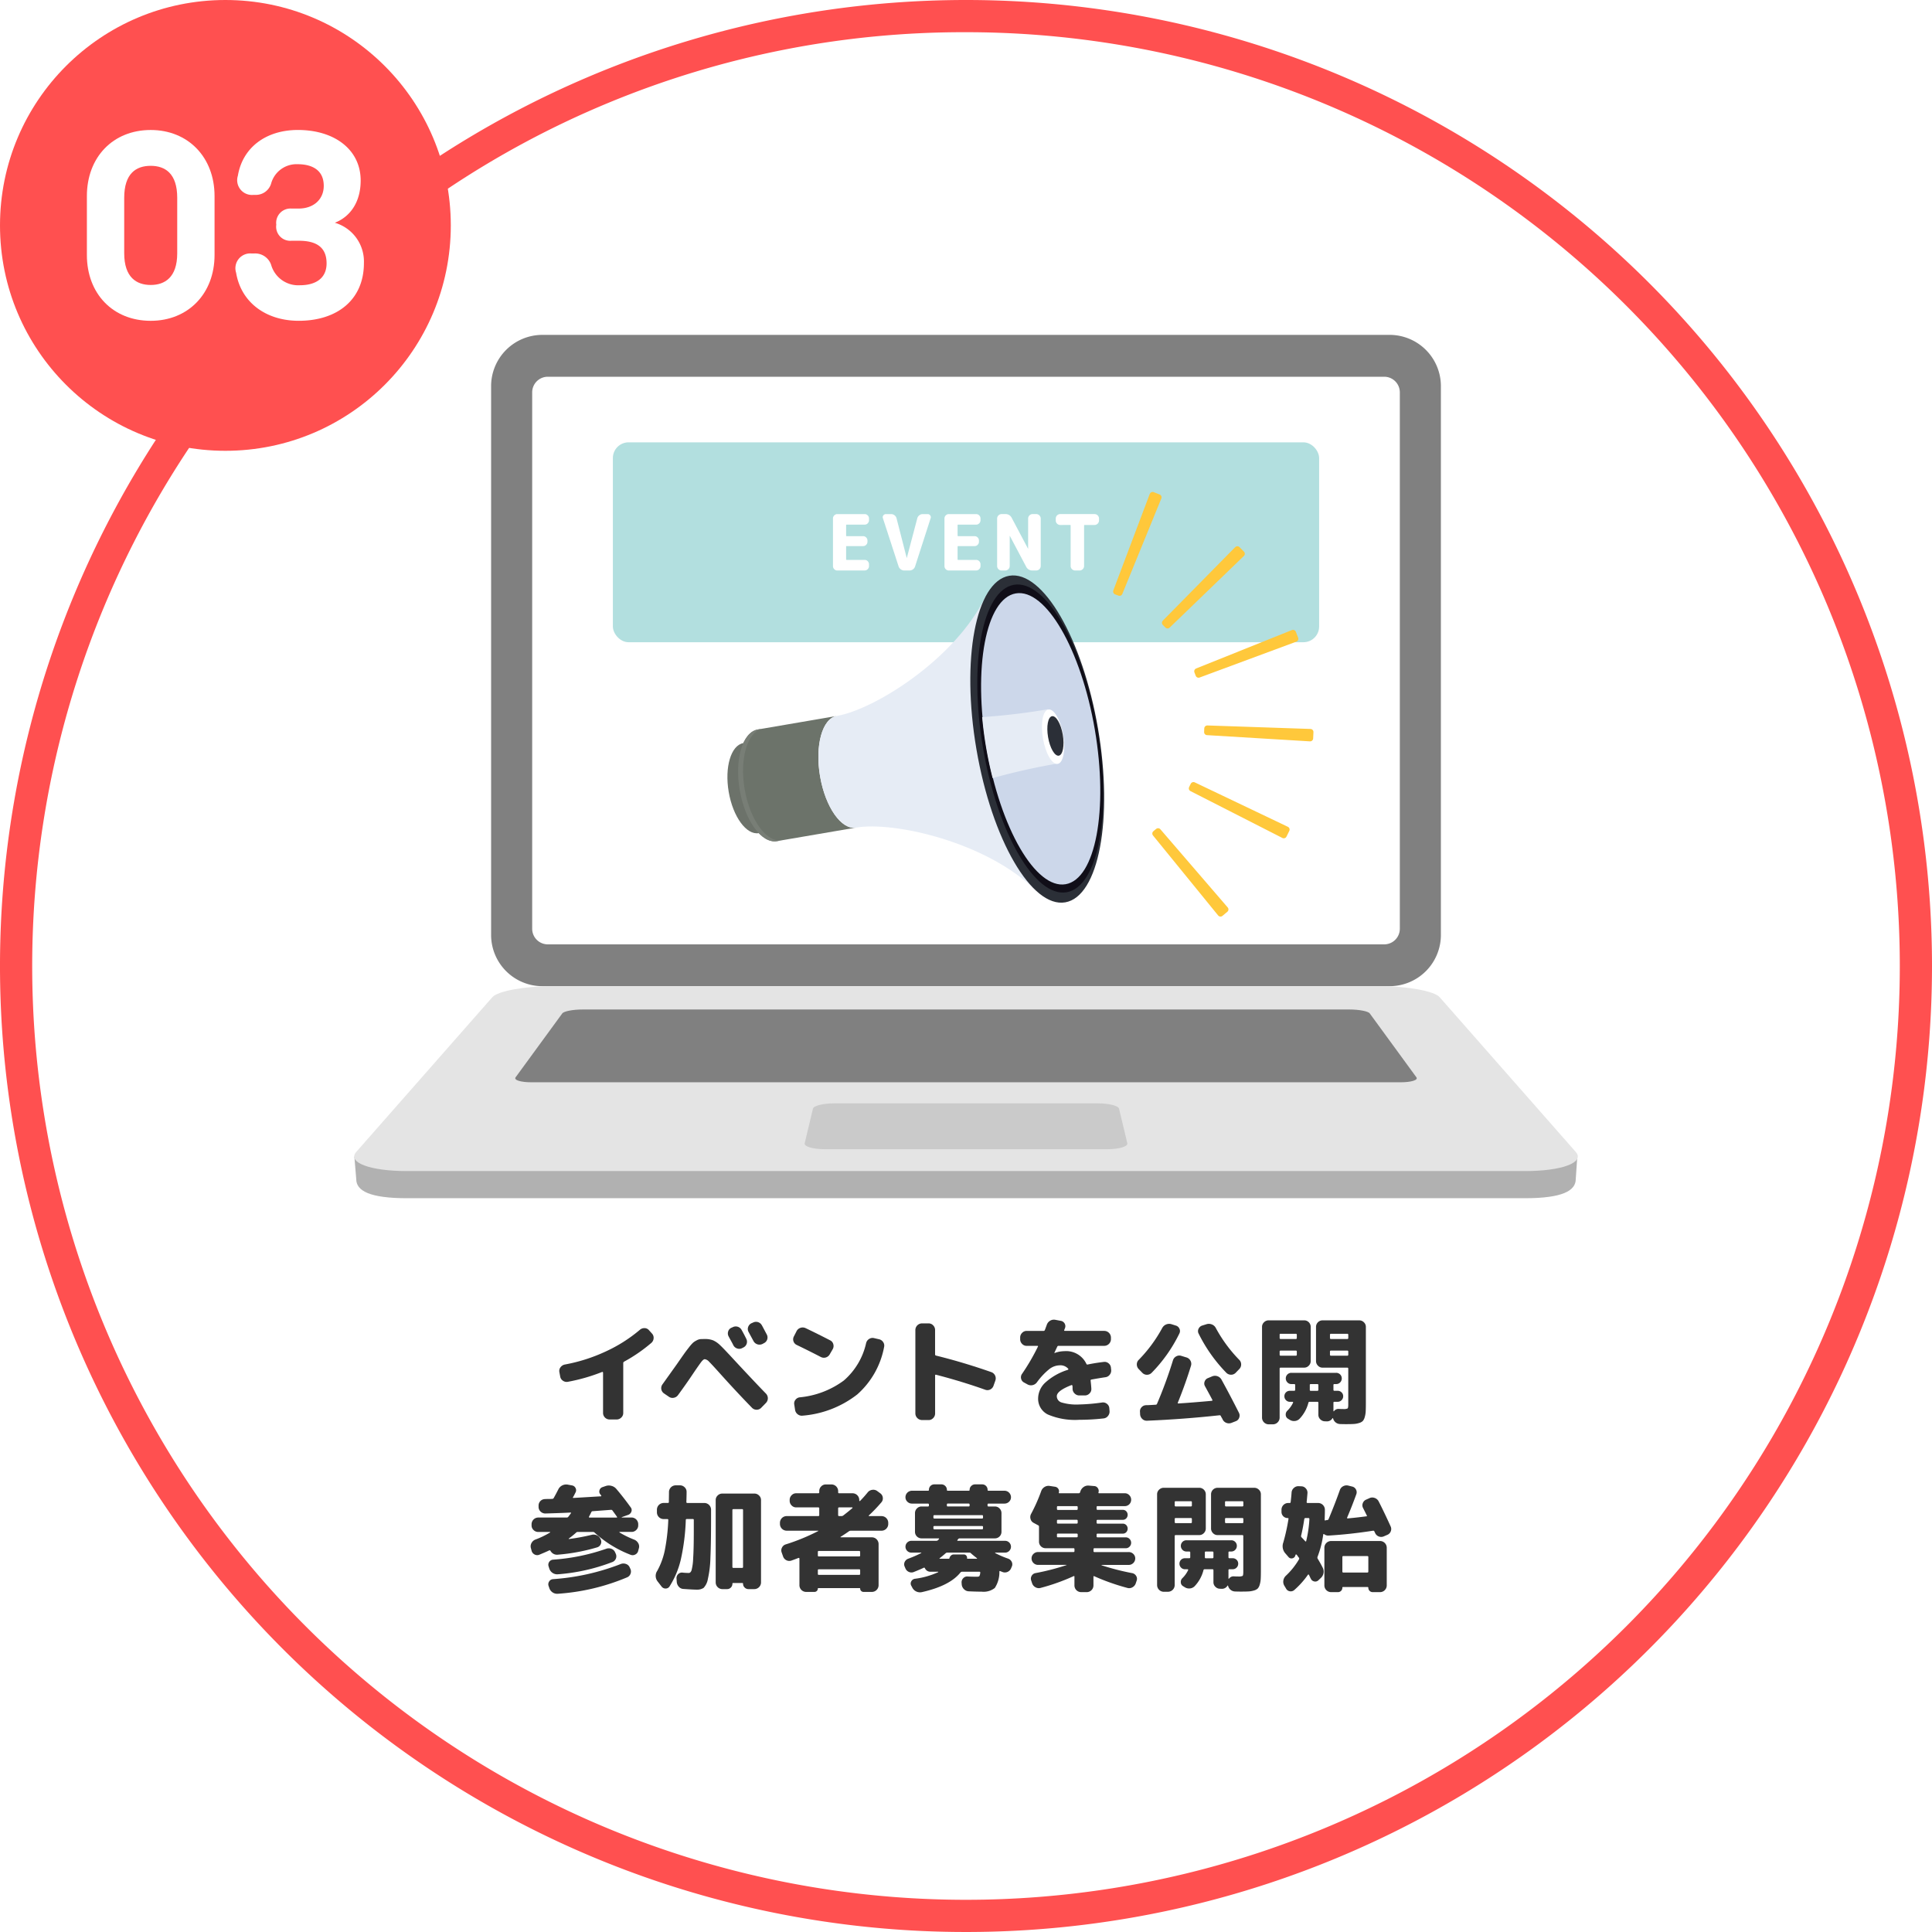 <svg id="レイヤー_1" data-name="レイヤー 1" xmlns="http://www.w3.org/2000/svg" viewBox="0 0 300 300"><defs><style>.cls-1{fill:#fff;}.cls-2{fill:#ff5050;}.cls-3{fill:gray;}.cls-4{fill:#b1b1b1;}.cls-5{fill:#e4e4e4;}.cls-6{fill:#cacaca;}.cls-7{fill:#b2dfdf;}.cls-8{fill:#333;}.cls-9{fill:#6c726a;}.cls-10{fill:#6c736a;}.cls-11{fill:#e6ecf5;}.cls-12{fill:#2b2f37;}.cls-13{fill:#100e18;}.cls-14{fill:#ccd7ea;}.cls-15{fill:#ffc83b;stroke:#ffc83b;stroke-linecap:round;stroke-linejoin:round;stroke-width:0.942px;}.cls-16{fill:#787e76;}</style></defs><circle class="cls-1" cx="150" cy="150" r="147.5"/><path class="cls-2" d="M150,5A145,145,0,0,1,252.531,252.531,145,145,0,1,1,47.47,47.469,144.051,144.051,0,0,1,150,5m0-5A150,150,0,1,0,300,150,150,150,0,0,0,150,0Z"/><circle class="cls-2" cx="35" cy="35" r="35"/><path class="cls-1" d="M13.491,39.588V30.454c0-6.048,4.053-10.269,9.912-10.269,5.8,0,9.912,4.221,9.912,10.269v9.134c0,6.027-4.116,10.227-9.912,10.227C17.544,49.815,13.491,45.615,13.491,39.588Zm14.028-.252v-8.63c0-3.78-1.89-4.956-4.116-4.956-2.268,0-4.116,1.176-4.116,4.977v8.588c0,3.759,1.911,4.935,4.116,4.935C25.587,44.25,27.519,43.074,27.519,39.336Z"/><path class="cls-1" d="M36.665,42.36a2.3,2.3,0,0,1,2.393-3h.405A2.618,2.618,0,0,1,42.1,41.119a4.375,4.375,0,0,0,4.474,3.173c2.289,0,4.137-.966,4.137-3.4s-1.505-3.507-4.284-3.507H45.253a2.189,2.189,0,0,1-2.352-2.5,2.218,2.218,0,0,1,2.352-2.5h1.113c2.328,0,3.906-1.421,3.906-3.528,0-2.436-1.785-3.36-4.074-3.36a4.087,4.087,0,0,0-4.106,3.035,2.476,2.476,0,0,1-2.325,1.732h-.435a2.293,2.293,0,0,1-2.394-2.982c.735-4.368,4.346-7.1,9.323-7.1,5.649,0,9.744,3.024,9.744,7.854,0,3.192-1.491,5.564-4.011,6.552a6.274,6.274,0,0,1,4.515,6.257c0,5.712-4.158,8.967-10.122,8.967C41.348,49.815,37.441,47,36.665,42.36Z"/><path class="cls-3" d="M84.22,52H215.778a7.963,7.963,0,0,1,7.963,7.963V145.17a7.963,7.963,0,0,1-7.963,7.963H84.221a7.962,7.962,0,0,1-7.962-7.962V59.962A7.962,7.962,0,0,1,84.22,52Z"/><path class="cls-1" d="M85.062,58.5H214.94a2.424,2.424,0,0,1,2.424,2.424v83.292a2.424,2.424,0,0,1-2.424,2.424H85.062a2.425,2.425,0,0,1-2.425-2.425V60.922A2.425,2.425,0,0,1,85.062,58.5Z"/><path class="cls-4" d="M244.683,183.088c0,1.823-2.091,2.971-7.893,2.971H63.209c-5.8,0-7.9-1.148-7.892-2.971l-.29-3.477c5.142,0,183.372-.345,189.906-.155Z"/><path class="cls-5" d="M244.683,178.872c1.426,1.621-2.091,2.971-7.893,2.971H63.209c-5.8,0-9.318-1.35-7.892-2.971l21.136-24.031c.838-.952,4.986-1.708,9.282-1.708H214.264c4.3,0,8.444.756,9.282,1.708Z"/><path class="cls-3" d="M219.943,167.29c.309.423-.807.768-2.494.768H82.551c-1.687,0-2.8-.345-2.494-.768l7.254-9.929c.245-.336,1.651-.607,3.141-.607h119.1c1.49,0,2.9.271,3.142.607Z"/><path class="cls-6" d="M175.048,177.523c.121.51-1.28.926-3.132.926H128.085c-1.852,0-3.254-.416-3.132-.926l1.282-5.377c.108-.453,1.6-.817,3.323-.817h40.885c1.726,0,3.213.364,3.322.817Z"/><rect class="cls-7" x="95.168" y="68.685" width="109.666" height="31.04" rx="2.439" transform="translate(300.002 168.41) rotate(180)"/><path class="cls-1" d="M130.017,88.585a.635.635,0,0,1-.473-.2.663.663,0,0,1-.2-.48V80.509a.663.663,0,0,1,.2-.48.635.635,0,0,1,.473-.2h4.249a.637.637,0,0,1,.473.2.667.667,0,0,1,.2.48v.276a.667.667,0,0,1-.2.48.637.637,0,0,1-.473.2h-2.785a.084.084,0,0,0-.095.1v1.584c0,.072.031.108.095.108h2.544a.64.64,0,0,1,.475.2.666.666,0,0,1,.2.48v.18a.666.666,0,0,1-.2.48.64.64,0,0,1-.475.2h-2.544a.084.084,0,0,0-.095.1v1.944a.084.084,0,0,0,.095.1h2.785a.637.637,0,0,1,.473.2.667.667,0,0,1,.2.48V87.9a.667.667,0,0,1-.2.48.637.637,0,0,1-.473.2Z"/><path class="cls-1" d="M139.529,87.937,137.1,80.473a.455.455,0,0,1,.066-.444.474.474,0,0,1,.4-.2h.8a.859.859,0,0,1,.54.186.844.844,0,0,1,.312.474l1.572,6.132a.012.012,0,1,0,.024,0l1.62-6.132a.844.844,0,0,1,.312-.474.859.859,0,0,1,.54-.186h.756a.475.475,0,0,1,.4.2.455.455,0,0,1,.066.444L142.1,87.937a.863.863,0,0,1-.331.468.918.918,0,0,1-.557.18h-.792a.9.9,0,0,1-.546-.18A.932.932,0,0,1,139.529,87.937Z"/><path class="cls-1" d="M147.33,88.585a.636.636,0,0,1-.474-.2.667.667,0,0,1-.2-.48V80.509a.667.667,0,0,1,.2-.48.636.636,0,0,1,.474-.2h4.248a.637.637,0,0,1,.474.2.671.671,0,0,1,.2.48v.276a.671.671,0,0,1-.2.48.637.637,0,0,1-.474.2h-2.784a.084.084,0,0,0-.1.1v1.584c0,.072.031.108.1.108h2.544a.637.637,0,0,1,.474.2.667.667,0,0,1,.2.48v.18a.667.667,0,0,1-.2.48.637.637,0,0,1-.474.2h-2.544a.084.084,0,0,0-.1.1v1.944a.084.084,0,0,0,.1.1h2.784a.637.637,0,0,1,.474.2.671.671,0,0,1,.2.48V87.9a.671.671,0,0,1-.2.48.637.637,0,0,1-.474.2Z"/><path class="cls-1" d="M155.516,88.585a.7.7,0,0,1-.683-.684V80.509a.7.7,0,0,1,.683-.684h.588a1.046,1.046,0,0,1,1,.6l2.521,4.764a.011.011,0,0,0,.012.012c.007,0,.011,0,.011-.012v-4.68a.7.7,0,0,1,.685-.684h.588a.7.7,0,0,1,.683.684V87.9a.7.7,0,0,1-.683.684h-.588a1.046,1.046,0,0,1-1-.6l-2.521-4.764c0-.008,0-.012-.011-.012a.011.011,0,0,0-.012.012V87.9a.7.7,0,0,1-.685.684Z"/><path class="cls-1" d="M164.62,81.517a.7.7,0,0,1-.684-.684v-.324a.7.7,0,0,1,.684-.684h5.352a.7.7,0,0,1,.684.684v.324a.7.7,0,0,1-.684.684h-1.536a.085.085,0,0,0-.1.1V87.9a.7.7,0,0,1-.684.684h-.72a.7.7,0,0,1-.684-.684V81.613a.085.085,0,0,0-.1-.1Z"/><path class="cls-8" d="M86.985,213.737l-.126-.684a.926.926,0,0,1,.18-.747,1.1,1.1,0,0,1,.666-.423,26.11,26.11,0,0,0,6.309-2.007,22.961,22.961,0,0,0,5.355-3.393,1.049,1.049,0,0,1,.737-.252.909.909,0,0,1,.685.342l.45.5a.96.96,0,0,1,.252.747,1.039,1.039,0,0,1-.36.711,24.4,24.4,0,0,1-4.212,2.9.266.266,0,0,0-.144.234v7.74a.956.956,0,0,1-.306.711,1,1,0,0,1-.72.3h-1.1a1.016,1.016,0,0,1-1.009-1.008v-6.264a.11.11,0,0,0-.044-.09.1.1,0,0,0-.1-.018,28.191,28.191,0,0,1-5.328,1.53,1,1,0,0,1-.765-.171A.974.974,0,0,1,86.985,213.737Z"/><path class="cls-8" d="M103.1,216.365a.99.99,0,0,1-.234-1.4q2.16-3.024,2.214-3.1.774-1.116,1.116-1.6t.792-1.053a6.256,6.256,0,0,1,.639-.729,2.919,2.919,0,0,1,.531-.342,1.561,1.561,0,0,1,.585-.2q.243-.018.693-.018a3.364,3.364,0,0,1,1.323.216,3.774,3.774,0,0,1,1.035.72q.54.5,2,2.088,3.492,3.762,5.13,5.436a1.043,1.043,0,0,1,0,1.476l-.72.738a.975.975,0,0,1-.711.306,1,1,0,0,1-.711-.288q-2.556-2.628-5.166-5.544-1.116-1.242-1.512-1.629a1.088,1.088,0,0,0-.666-.387c-.144,0-.328.144-.549.432s-.621.858-1.2,1.71q-1.1,1.656-2.411,3.438a1.023,1.023,0,0,1-.675.414.966.966,0,0,1-.765-.18Zm10.673-10.278a1.027,1.027,0,0,1,1.387.432q.342.594.72,1.368a.986.986,0,0,1-.45,1.35l-.18.09a.965.965,0,0,1-.783.063,1.022,1.022,0,0,1-.6-.513q-.108-.234-.36-.684t-.36-.666a.966.966,0,0,1-.081-.765.891.891,0,0,1,.5-.584Zm4.537-.288q.5.936.755,1.422a.982.982,0,0,1-.449,1.35l-.234.126a1.059,1.059,0,0,1-1.386-.468l-.756-1.4a.922.922,0,0,1-.072-.756.988.988,0,0,1,.5-.593l.252-.108a1.022,1.022,0,0,1,1.386.431Z"/><path class="cls-8" d="M123.71,208.841a.963.963,0,0,1-.432-1.332l.414-.81a1.017,1.017,0,0,1,.6-.512,1.068,1.068,0,0,1,.8.044q1.853.882,3.8,1.89a.9.9,0,0,1,.5.594,1,1,0,0,1-.081.774l-.469.81a1.039,1.039,0,0,1-1.386.414Q125.582,209.741,123.71,208.841Zm12.78-.882a1.011,1.011,0,0,1,.649.441.963.963,0,0,1,.143.765,13.027,13.027,0,0,1-4.167,7.362,15.838,15.838,0,0,1-8.469,3.294,1.022,1.022,0,0,1-.774-.207,1.06,1.06,0,0,1-.414-.693l-.126-.828a.893.893,0,0,1,.181-.729.958.958,0,0,1,.666-.387,13.676,13.676,0,0,0,6.848-2.61,10.764,10.764,0,0,0,3.465-5.814,1.045,1.045,0,0,1,.459-.639.98.98,0,0,1,.765-.135Z"/><path class="cls-8" d="M143.163,220.505a1.044,1.044,0,0,1-1.026-1.026v-12.96a1.042,1.042,0,0,1,1.026-1.025h1.025a.956.956,0,0,1,.711.305,1,1,0,0,1,.3.72v3.78a.186.186,0,0,0,.162.2q4.231,1.044,8.55,2.556a1.03,1.03,0,0,1,.649,1.314l-.288.81a1,1,0,0,1-.5.576.972.972,0,0,1-.756.054q-3.69-1.314-7.668-2.34c-.1-.024-.145.018-.145.126v5.886a1,1,0,0,1-.3.72.953.953,0,0,1-.711.306Z"/><path class="cls-8" d="M159.422,208.985a.956.956,0,0,1-.711-.306,1,1,0,0,1-.3-.72v-.27a1,1,0,0,1,.3-.72.956.956,0,0,1,.711-.306h2.61a.209.209,0,0,0,.216-.144c.024-.06.069-.18.135-.359s.117-.318.153-.414a1.183,1.183,0,0,1,.513-.658,1.135,1.135,0,0,1,.8-.152l.863.162a.836.836,0,0,1,.595.4.826.826,0,0,1,.071.711q-.018.054-.063.162t-.063.162q-.036.126.108.126h6.12a1.045,1.045,0,0,1,1.026,1.026v.27a1.045,1.045,0,0,1-1.026,1.026h-7.091a.212.212,0,0,0-.217.126c-.287.612-.438.93-.449.954v.036h.035a4.534,4.534,0,0,1,1.512-.288,3.469,3.469,0,0,1,3.42,1.962.165.165,0,0,0,.216.108q1.1-.234,2.485-.4a.95.95,0,0,1,.747.216.959.959,0,0,1,.368.684l.036.342a1.027,1.027,0,0,1-.225.747.991.991,0,0,1-.675.387q-.972.144-2.16.36a.147.147,0,0,0-.126.2c.073.708.108,1.122.108,1.242a.928.928,0,0,1-.288.72.985.985,0,0,1-.72.306h-.864a1,1,0,0,1-.72-.3,1.022,1.022,0,0,1-.324-.711,4.8,4.8,0,0,0-.018-.486.1.1,0,0,0-.054-.09.119.119,0,0,0-.108-.018q-2.268.882-2.268,1.728a1.025,1.025,0,0,0,.72.963,8.092,8.092,0,0,0,2.79.315,28.98,28.98,0,0,0,3.529-.306.963.963,0,0,1,.746.207.928.928,0,0,1,.369.675l.036.432a1.057,1.057,0,0,1-.225.756.978.978,0,0,1-.674.4,32.981,32.981,0,0,1-3.781.216,10.735,10.735,0,0,1-4.914-.828A2.717,2.717,0,0,1,161.2,217.1a3.4,3.4,0,0,1,1.152-2.448,9.283,9.283,0,0,1,3.456-1.944q.144-.072.054-.18a1.607,1.607,0,0,0-1.314-.522,2.71,2.71,0,0,0-1.584.567,10.492,10.492,0,0,0-1.944,2.061,1.138,1.138,0,0,1-.693.45,1.1,1.1,0,0,1-.8-.126l-.522-.288a.87.87,0,0,1-.449-.594.9.9,0,0,1,.143-.738,32.98,32.98,0,0,0,2.466-4.23q.072-.126-.09-.126Z"/><path class="cls-8" d="M177.372,213.161l-.559-.576a1.019,1.019,0,0,1-.287-.72.958.958,0,0,1,.287-.7,22.1,22.1,0,0,0,3.655-4.95,1.224,1.224,0,0,1,1.44-.593l.684.215a.866.866,0,0,1,.557.5.817.817,0,0,1-.017.729,23.193,23.193,0,0,1-4.321,6.12,1.014,1.014,0,0,1-.719.288A.984.984,0,0,1,177.372,213.161Zm4.77-1.944a1.027,1.027,0,0,1,.5-.6.964.964,0,0,1,.783-.081l.828.252a1.021,1.021,0,0,1,.6.5.992.992,0,0,1,.081.792q-.846,2.772-2.035,5.706c-.047.1-.017.144.091.144q2.268-.144,5.184-.414a.087.087,0,0,0,.081-.054.1.1,0,0,0-.009-.108q-.145-.288-1.135-2.106a.819.819,0,0,1-.053-.729.862.862,0,0,1,.522-.531l.648-.27a1.156,1.156,0,0,1,1.44.5q1.368,2.484,2.718,5.166a.921.921,0,0,1,.036.756.868.868,0,0,1-.523.54l-.647.252a1.087,1.087,0,0,1-.8.018,1.043,1.043,0,0,1-.6-.54,2.445,2.445,0,0,0-.144-.27,2.138,2.138,0,0,1-.144-.27.187.187,0,0,0-.2-.108q-5.614.612-11.249.846a.975.975,0,0,1-.738-.27,1.077,1.077,0,0,1-.342-.72l-.018-.378a.9.9,0,0,1,.243-.72.958.958,0,0,1,.693-.324c.155,0,.4-.009.738-.027s.587-.033.756-.045a.21.21,0,0,0,.216-.144A67.94,67.94,0,0,0,182.142,211.217Zm10.278-.072a.985.985,0,0,1,.306.72,1.013,1.013,0,0,1-.289.72l-.557.576a.985.985,0,0,1-.72.306,1.02,1.02,0,0,1-.721-.288,23.817,23.817,0,0,1-4.319-6.1.82.82,0,0,1-.018-.729.93.93,0,0,1,.558-.513l.684-.215a1.23,1.23,0,0,1,.828.035,1.138,1.138,0,0,1,.612.54A22.072,22.072,0,0,0,192.42,211.145Z"/><path class="cls-8" d="M196.994,221.171a1.045,1.045,0,0,1-1.026-1.026V206.034a.96.96,0,0,1,.306-.712,1,1,0,0,1,.72-.3h5.526a1.014,1.014,0,0,1,1.008,1.009v5.309a1,1,0,0,1-.3.72.956.956,0,0,1-.711.306h-3.654a.143.143,0,0,0-.162.162v7.614a1.045,1.045,0,0,1-1.026,1.026Zm1.71-13.9v.486a.143.143,0,0,0,.162.162h2.34a.143.143,0,0,0,.162-.162v-.486a.143.143,0,0,0-.162-.162h-2.34A.143.143,0,0,0,198.7,207.275Zm0,2.592v.486a.143.143,0,0,0,.162.162h2.34a.143.143,0,0,0,.162-.162v-.486q0-.144-.162-.144h-2.34Q198.7,209.723,198.7,209.867Zm7.038,10.836a1,1,0,0,1-.72-.3.956.956,0,0,1-.306-.711v-1.872q0-.144-.162-.144h-1.206a.17.17,0,0,0-.18.144,5.624,5.624,0,0,1-1.35,2.466,1.167,1.167,0,0,1-.756.369,1.23,1.23,0,0,1-.828-.207l-.234-.144a.705.705,0,0,1-.351-.585.806.806,0,0,1,.244-.657,4.385,4.385,0,0,0,.9-1.26.082.082,0,0,0-.018-.09.121.121,0,0,0-.089-.036h-.4a.814.814,0,0,1-.594-.252.833.833,0,0,1-.252-.612.832.832,0,0,1,.846-.846h.666a.143.143,0,0,0,.162-.162v-.738q0-.144-.162-.144h-.432a.819.819,0,0,1-.612-.261.863.863,0,0,1-.252-.621.86.86,0,0,1,.864-.864h6.966a.86.86,0,0,1,.864.864.863.863,0,0,1-.252.621.82.82,0,0,1-.612.261H207.2a.127.127,0,0,0-.144.144v.738c0,.108.047.162.144.162h.522a.829.829,0,0,1,.594.243.8.8,0,0,1,.252.6.833.833,0,0,1-.252.612.814.814,0,0,1-.594.252H207.2a.127.127,0,0,0-.144.144V219.1a.043.043,0,0,0,.036.045.044.044,0,0,0,.054-.027.861.861,0,0,1,.774-.342q.306.018.63.018a1.5,1.5,0,0,0,.7-.09q.108-.09.108-.63v-5.544a.143.143,0,0,0-.162-.162h-3.834a.958.958,0,0,1-.711-.306,1,1,0,0,1-.3-.72v-5.309a1.014,1.014,0,0,1,1.008-1.009h5.706a1,1,0,0,1,.72.3.96.96,0,0,1,.306.712v11.843q0,.828-.027,1.3a3.764,3.764,0,0,1-.153.882,1.51,1.51,0,0,1-.3.594,1.347,1.347,0,0,1-.567.306,3.425,3.425,0,0,1-.828.153q-.432.027-1.2.027-.524,0-.955-.018a1.149,1.149,0,0,1-1.062-.882.079.079,0,0,0-.045-.045q-.027-.009-.045.027a.982.982,0,0,1-.882.486Zm-1.188-4.734a.143.143,0,0,0,.162-.162v-.738q0-.144-.162-.144h-1.026a.127.127,0,0,0-.144.144v.756a.127.127,0,0,0,.144.144Zm1.962-8.694v.486a.143.143,0,0,0,.162.162h2.52a.143.143,0,0,0,.162-.162v-.486a.143.143,0,0,0-.162-.162h-2.52A.143.143,0,0,0,206.516,207.275Zm2.682,3.24a.143.143,0,0,0,.162-.162v-.486q0-.144-.162-.144h-2.52q-.162,0-.162.144v.486a.143.143,0,0,0,.162.162Z"/><path class="cls-8" d="M82.542,240.781l-.108-.4a1.042,1.042,0,0,1,.108-.8,1.119,1.119,0,0,1,.63-.531,13.7,13.7,0,0,0,2.232-1.08.045.045,0,0,0,.027-.054.043.043,0,0,0-.045-.036H83.567a1,1,0,0,1-.719-.3.956.956,0,0,1-.306-.711v-.2a1.045,1.045,0,0,1,1.025-1.026H88a.294.294,0,0,0,.252-.126q.144-.18.4-.54c.047-.072.024-.108-.072-.108q-1.3.072-3.852.144a1.034,1.034,0,0,1-.756-.27.982.982,0,0,1-.342-.72v-.2a1,1,0,0,1,.954-1.044c.132-.012.329-.018.594-.018s.462-.006.594-.018a.254.254,0,0,0,.215-.144q.307-.54.7-1.314a1.312,1.312,0,0,1,.6-.621,1.361,1.361,0,0,1,.855-.135l.684.126a.737.737,0,0,1,.549.414.716.716,0,0,1-.009.684l-.18.36a3.65,3.65,0,0,1-.2.36c-.059.084-.042.126.055.126q1.294-.072,4.266-.252c.024,0,.042-.015.053-.045a.1.1,0,0,0,0-.081.352.352,0,0,0-.071-.09.361.361,0,0,1-.072-.09.653.653,0,0,1-.126-.639.7.7,0,0,1,.45-.477l.521-.18a1.5,1.5,0,0,1,.892-.018,1.453,1.453,0,0,1,.747.468q1.134,1.332,2.232,2.862a.673.673,0,0,1,.108.666.81.81,0,0,1-.486.5l-1.008.36q-.02.036,0,.054h1.53a1.045,1.045,0,0,1,1.026,1.026v.2a.956.956,0,0,1-.306.711,1,1,0,0,1-.72.3H96.222a.031.031,0,0,0-.036.036.069.069,0,0,0,.018.054,14.532,14.532,0,0,0,2.25,1.1,1.263,1.263,0,0,1,.639.54,1.008,1.008,0,0,1,.117.792l-.108.4a.842.842,0,0,1-.451.585.859.859,0,0,1-.737.045,17.74,17.74,0,0,1-5.58-3.438.345.345,0,0,0-.252-.108H89.706a.342.342,0,0,0-.252.108,12.33,12.33,0,0,1-1.135.918.042.042,0,0,0-.008.045.04.04,0,0,0,.044.027,33.3,33.3,0,0,0,3.511-.648,1.182,1.182,0,0,1,.81.072,1.128,1.128,0,0,1,.576.576l.017.036a.879.879,0,0,1,.019.756.867.867,0,0,1-.559.5,29.723,29.723,0,0,1-6.047,1.134,1.156,1.156,0,0,1-1.206-.594.148.148,0,0,0-.216-.054q-.486.234-1.531.666a.84.84,0,0,1-.737-.054A.871.871,0,0,1,82.542,240.781Zm4.086,3.672a1.281,1.281,0,0,1-1.332-.882l-.109-.342a.789.789,0,0,1,.685-1.044,31.793,31.793,0,0,0,8.262-1.692,1.125,1.125,0,0,1,.792,0,.991.991,0,0,1,.576.522l.09.2a.955.955,0,0,1-.487,1.332A29.594,29.594,0,0,1,86.628,244.453Zm-1.441,1.818a.771.771,0,0,1,.082-.693.751.751,0,0,1,.6-.369,35.682,35.682,0,0,0,10.493-2.34,1.144,1.144,0,0,1,.811-.027.957.957,0,0,1,.593.513l.09.2a.965.965,0,0,1,.064.783.952.952,0,0,1-.531.585,33.462,33.462,0,0,1-10.764,2.556A1.281,1.281,0,0,1,85.3,246.6Zm6.265-10.746a.076.076,0,0,0,.009.081.087.087,0,0,0,.081.045h4.193c.1,0,.115-.048.055-.144q-.054-.09-.685-.954a.241.241,0,0,0-.215-.108q-1.944.144-2.88.216c-.084,0-.151.054-.2.162Q91.7,235.057,91.452,235.525Z"/><path class="cls-8" d="M102.745,246.379l-.612-.792a1.391,1.391,0,0,1-.072-1.674,11.285,11.285,0,0,0,1.152-3.1,30.167,30.167,0,0,0,.557-4.788.127.127,0,0,0-.143-.144h-.594a1.044,1.044,0,0,1-1.026-1.026v-.45a1.044,1.044,0,0,1,1.026-1.026h.666c.108,0,.161-.048.161-.144q0-.252.01-.774t.009-.792a1.045,1.045,0,0,1,1.025-1.026h.685a1,1,0,0,1,.72.3.955.955,0,0,1,.305.711q0,.576-.035,1.584c0,.1.054.144.161.144h2.647a1.047,1.047,0,0,1,1.026,1.026v1.4q0,3.888-.1,6.075a16.714,16.714,0,0,1-.395,3.3,2.654,2.654,0,0,1-.666,1.386,1.834,1.834,0,0,1-1.089.27q-.523,0-2.034-.108a.982.982,0,0,1-.72-.342,1.262,1.262,0,0,1-.324-.756l-.036-.54a.834.834,0,0,1,.261-.666.819.819,0,0,1,.674-.234,8.51,8.51,0,0,0,.973.054c.18,0,.32-.132.423-.4a8.416,8.416,0,0,0,.252-1.863q.1-1.467.1-4.239v-1.728a.127.127,0,0,0-.143-.144h-.937c-.107,0-.162.048-.162.144a33.033,33.033,0,0,1-.792,6.228,13.55,13.55,0,0,1-1.727,4.086.7.7,0,0,1-.594.333A.758.758,0,0,1,102.745,246.379Zm9.413.378a1.044,1.044,0,0,1-1.025-1.026v-12.8a.955.955,0,0,1,.305-.711,1,1,0,0,1,.72-.3h4.986a1,1,0,0,1,.72.3.957.957,0,0,1,.307.711v12.8a1.047,1.047,0,0,1-1.027,1.026h-.917a.828.828,0,0,1-.594-.243.8.8,0,0,1-.252-.6q0-.108-.126-.108h-1.4q-.126,0-.126.108a.816.816,0,0,1-.244.6.8.8,0,0,1-.585.243Zm1.567-12.276v8.82a.143.143,0,0,0,.162.162h1.349c.1,0,.145-.054.145-.162v-8.82a.128.128,0,0,0-.145-.144h-1.349C113.778,234.337,113.725,234.385,113.725,234.481Z"/><path class="cls-8" d="M122.137,237.685a1.047,1.047,0,0,1-1.027-1.026v-.216a1.047,1.047,0,0,1,1.027-1.026h4.914a.144.144,0,0,0,.162-.162v-1.044c0-.1-.055-.144-.162-.144h-3.42a.953.953,0,0,1-.711-.306,1,1,0,0,1-.3-.72V232.9a1,1,0,0,1,.3-.72.953.953,0,0,1,.711-.306h3.42c.107,0,.162-.048.162-.144v-.2a1,1,0,0,1,.3-.72.955.955,0,0,1,.711-.306h.9a1.044,1.044,0,0,1,1.026,1.026v.2c0,.1.054.144.163.144H132.4a1.047,1.047,0,0,1,1.027,1.026v.126c0,.024.014.042.045.054s.051.012.062,0a17.124,17.124,0,0,0,1.206-1.35,1.079,1.079,0,0,1,.694-.387,1.035,1.035,0,0,1,.764.171l.487.36a.952.952,0,0,1,.395.666.921.921,0,0,1-.216.738,23.669,23.669,0,0,1-1.944,2.034q-.034.018-.018.063a.06.06,0,0,0,.054.045H136.9a1.047,1.047,0,0,1,1.027,1.026v.216a1.047,1.047,0,0,1-1.027,1.026h-4.788a.542.542,0,0,0-.288.09q-.612.432-1.3.864a.042.042,0,0,0-.008.045q.007.027.045.027H135.4a1.047,1.047,0,0,1,1.027,1.026v6.426a1.047,1.047,0,0,1-1.027,1.026h-1.313a.524.524,0,0,1-.523-.522.064.064,0,0,0-.072-.072h-6.426a.064.064,0,0,0-.072.072.521.521,0,0,1-.521.522H125.16a1.044,1.044,0,0,1-1.025-1.026v-4.158a.087.087,0,0,0-.055-.081.134.134,0,0,0-.107-.009c-.325.132-.678.264-1.063.4a1.02,1.02,0,0,1-1.313-.63l-.216-.612a.917.917,0,0,1,.045-.765.957.957,0,0,1,.585-.5,31.613,31.613,0,0,0,5.04-2.07.055.055,0,0,0,.017-.036c0-.012-.011-.018-.036-.018Zm11.267,3.15h-6.263a.128.128,0,0,0-.145.144v.558a.128.128,0,0,0,.145.144H133.4c.109,0,.162-.048.162-.144v-.558C133.566,240.883,133.513,240.835,133.4,240.835Zm.162,3.564v-.576c0-.1-.053-.144-.162-.144h-6.263a.128.128,0,0,0-.145.144v.576a.128.128,0,0,0,.145.144H133.4C133.513,244.543,133.566,244.5,133.566,244.4Zm-3.42-10.188v1.044a.144.144,0,0,0,.163.162h.36a.453.453,0,0,0,.269-.09q.974-.756,1.422-1.152a.058.058,0,0,0,.019-.072.059.059,0,0,0-.055-.036h-2.015C130.2,234.067,130.146,234.115,130.146,234.211Z"/><path class="cls-8" d="M140.585,243.517l-.108-.252a.859.859,0,0,1,.009-.738.964.964,0,0,1,.567-.5,17.984,17.984,0,0,0,2.015-.882.057.057,0,0,0-.035-.054H141.52a.918.918,0,0,1,0-1.836h3.889a.378.378,0,0,0,.27-.126c.011-.012.03-.033.053-.063a.8.8,0,0,1,.055-.063c.06-.084.042-.126-.055-.126h-2.645a1.014,1.014,0,0,1-1.008-1.008v-2.916a1,1,0,0,1,.3-.72.956.956,0,0,1,.711-.306h.99q.162,0,.162-.144v-.144a.143.143,0,0,0-.162-.162H141.61a.989.989,0,0,1-.711-.288.944.944,0,0,1-.3-.7,1.014,1.014,0,0,1,1.008-1.008H144.1a.128.128,0,0,0,.144-.144.829.829,0,0,1,.846-.846h1.08a.833.833,0,0,1,.611.252.813.813,0,0,1,.252.594q0,.144.126.144h3.277q.126,0,.126-.144a.813.813,0,0,1,.252-.594.833.833,0,0,1,.612-.252h1.08a.832.832,0,0,1,.846.846q0,.144.126.144h2.5a1.012,1.012,0,0,1,1.007,1.008.94.94,0,0,1-.3.7.987.987,0,0,1-.711.288h-2.466a.143.143,0,0,0-.162.162v.144c0,.1.053.144.162.144h.99a.958.958,0,0,1,.711.306,1,1,0,0,1,.3.72v2.916a1.014,1.014,0,0,1-1.008,1.008h-5.49a.31.31,0,0,0-.252.144.3.3,0,0,0-.045.063.406.406,0,0,1-.045.063c-.048.072-.024.108.071.108h7.326a.918.918,0,0,1,0,1.836h-1.529c-.013,0-.018.009-.018.027a.057.057,0,0,0,.018.045,14.476,14.476,0,0,0,2.016.864.969.969,0,0,1,.549.5.856.856,0,0,1,.008.738l-.107.252a1.017,1.017,0,0,1-.559.567.984.984,0,0,1-.792.009c-.036-.012-.089-.033-.162-.063s-.126-.051-.161-.063c-.1-.048-.144-.018-.144.09a4.473,4.473,0,0,1-.711,2.52,2.8,2.8,0,0,1-2.043.576q-.81,0-2-.054a1.089,1.089,0,0,1-.747-.333,1.16,1.16,0,0,1-.351-.747l-.019-.27a.9.9,0,0,1,.271-.7.82.82,0,0,1,.684-.252c.383.024.852.036,1.4.036.216,0,.35-.03.405-.09a1.2,1.2,0,0,0,.135-.522q.035-.162-.126-.162h-2.7a.363.363,0,0,0-.252.126q-1.657,2.07-5.994,3.042a1.347,1.347,0,0,1-.855-.1,1.315,1.315,0,0,1-.621-.6l-.162-.306a.661.661,0,0,1,0-.666.763.763,0,0,1,.54-.4,12.361,12.361,0,0,0,3.636-1.026.065.065,0,0,0,.018-.045q0-.027-.036-.027h-1.135a.929.929,0,0,1-.9-.54q-.072-.144-.2-.072-.432.216-1.512.648a.962.962,0,0,1-.783-.009A1.015,1.015,0,0,1,140.585,243.517Zm4.355-8.082v.2c0,.108.048.162.145.162H152.5c.1,0,.143-.054.143-.162v-.2c0-.108-.047-.162-.143-.162h-7.416C144.988,235.273,144.94,235.327,144.94,235.435Zm.145,2.034H152.5c.1,0,.143-.054.143-.162v-.2a.127.127,0,0,0-.143-.144h-7.416a.128.128,0,0,0-.145.144v.2C144.94,237.415,144.988,237.469,145.085,237.469Zm1.746,3.726q-.612.54-.918.756-.036.036-.027.063c.006.018.02.027.045.027h1.385c.061,0,.1-.024.109-.072a.776.776,0,0,1,.243-.423.615.615,0,0,1,.423-.171h1.566a.489.489,0,0,1,.387.18.5.5,0,0,1,.117.414.063.063,0,0,0,.071.072h1.441a.042.042,0,0,0,.045-.027c.006-.018,0-.039-.028-.063q-.647-.5-.918-.756a.364.364,0,0,0-.269-.108h-3.4A.365.365,0,0,0,146.831,241.2Zm.2-7.56v.144a.128.128,0,0,0,.145.144h3.24a.127.127,0,0,0,.144-.144v-.144q0-.162-.144-.162h-3.24C147.076,233.473,147.028,233.527,147.028,233.635Z"/><path class="cls-8" d="M160.487,236.461a.937.937,0,0,1-.468-.612,1.017,1.017,0,0,1,.09-.774,26.124,26.124,0,0,0,1.566-3.528,1.205,1.205,0,0,1,.522-.648,1.137,1.137,0,0,1,.81-.162l.828.126a.7.7,0,0,1,.5.324.678.678,0,0,1,.081.576q-.036.108.09.108h3.006a.2.2,0,0,0,.2-.144l.054-.162a1.315,1.315,0,0,1,.5-.666,1.2,1.2,0,0,1,.81-.216l.827.072a.7.7,0,0,1,.568.324.749.749,0,0,1,.1.666c-.023.084.007.126.091.126h3.995a.938.938,0,0,1,.7.3.982.982,0,0,1,.289.711.985.985,0,0,1-.991.99H170.44c-.107,0-.161.048-.161.144v.288c0,.1.054.144.161.144h3.907a.719.719,0,0,1,.54.225.808.808,0,0,1,0,1.1.719.719,0,0,1-.54.225H170.44a.143.143,0,0,0-.161.162v.27a.143.143,0,0,0,.161.162h3.907a.719.719,0,0,1,.54.225.808.808,0,0,1,0,1.1.719.719,0,0,1-.54.225H170.44c-.107,0-.161.048-.161.144v.288c0,.1.054.144.161.144H174.8a.8.8,0,0,1,.6.252.845.845,0,0,1,0,1.188.8.8,0,0,1-.6.252h-4.861c-.095,0-.143.054-.143.162v.27c0,.108.048.162.143.162h5.329a.987.987,0,0,1,.711.288.94.94,0,0,1,.3.7A1.012,1.012,0,0,1,175.265,243h-4.212q-.018.018,0,.054a38.5,38.5,0,0,0,4.77,1.224.913.913,0,0,1,.6.432.829.829,0,0,1,.081.72l-.144.432a1.086,1.086,0,0,1-.531.621,1.012,1.012,0,0,1-.8.081,34.11,34.11,0,0,1-5.095-1.8c-.095-.048-.143-.024-.143.072V246.2a1.045,1.045,0,0,1-1.026,1.026h-.9a1.044,1.044,0,0,1-1.026-1.026v-1.368q0-.144-.126-.09a31.811,31.811,0,0,1-5.094,1.818,1.036,1.036,0,0,1-.81-.081,1.085,1.085,0,0,1-.541-.621l-.143-.432a.864.864,0,0,1,.063-.72.853.853,0,0,1,.585-.432,36.941,36.941,0,0,0,4.824-1.242c.047-.024.042-.036-.018-.036h-4.393a1.012,1.012,0,0,1-1.007-1.008.944.944,0,0,1,.3-.7.989.989,0,0,1,.711-.288H166.7q.144,0,.144-.162v-.27q0-.162-.144-.162h-4.356a1.014,1.014,0,0,1-1.008-1.008v-2.34a.21.21,0,0,0-.145-.216Zm3.636-2.43v.27q0,.162.144.162h2.916a.143.143,0,0,0,.162-.162v-.27a.143.143,0,0,0-.162-.162h-2.916Q164.123,233.869,164.123,234.031Zm0,2.124v.27q0,.162.144.162h2.916a.143.143,0,0,0,.162-.162v-.27a.143.143,0,0,0-.162-.162h-2.916Q164.123,235.993,164.123,236.155Zm0,2.124v.288a.127.127,0,0,0,.144.144h2.916q.162,0,.162-.144v-.288q0-.144-.162-.144h-2.916A.127.127,0,0,0,164.123,238.279Z"/><path class="cls-8" d="M180.7,247.171a1.047,1.047,0,0,1-1.026-1.026V232.033a.953.953,0,0,1,.307-.711,1,1,0,0,1,.719-.3h5.527a1.012,1.012,0,0,1,1.007,1.008v5.31a1,1,0,0,1-.3.72.959.959,0,0,1-.711.306h-3.655a.143.143,0,0,0-.162.162v7.614a1.044,1.044,0,0,1-1.026,1.026Zm1.71-13.9v.486a.143.143,0,0,0,.162.162h2.34a.143.143,0,0,0,.162-.162v-.486a.143.143,0,0,0-.162-.162h-2.34A.143.143,0,0,0,182.405,233.275Zm0,2.592v.486a.143.143,0,0,0,.162.162h2.34a.143.143,0,0,0,.162-.162v-.486c0-.1-.053-.144-.162-.144h-2.34Q182.405,235.723,182.405,235.867Zm7.038,10.836a1,1,0,0,1-.719-.3.953.953,0,0,1-.307-.711v-1.872q0-.144-.162-.144h-1.206a.171.171,0,0,0-.18.144,5.614,5.614,0,0,1-1.35,2.466,1.166,1.166,0,0,1-.755.369,1.227,1.227,0,0,1-.828-.207l-.235-.144a.7.7,0,0,1-.35-.585.8.8,0,0,1,.243-.657,4.385,4.385,0,0,0,.9-1.26.083.083,0,0,0-.017-.09.125.125,0,0,0-.09-.036h-.4a.814.814,0,0,1-.594-.252.832.832,0,0,1-.251-.612.83.83,0,0,1,.845-.846h.666a.143.143,0,0,0,.162-.162v-.738c0-.1-.053-.144-.162-.144h-.431a.82.82,0,0,1-.613-.261.863.863,0,0,1-.252-.621.86.86,0,0,1,.865-.864h6.965a.862.862,0,0,1,.865.864.864.864,0,0,1-.253.621.819.819,0,0,1-.612.261H190.9a.127.127,0,0,0-.144.144v.738q0,.162.144.162h.522a.831.831,0,0,1,.595.243.8.8,0,0,1,.251.6.832.832,0,0,1-.251.612.816.816,0,0,1-.595.252H190.9a.127.127,0,0,0-.144.144V245.1a.043.043,0,0,0,.036.045.045.045,0,0,0,.055-.027.86.86,0,0,1,.773-.342q.306.018.63.018a1.5,1.5,0,0,0,.7-.09q.108-.09.108-.63v-5.544a.143.143,0,0,0-.162-.162h-3.834a.958.958,0,0,1-.711-.306,1,1,0,0,1-.3-.72v-5.31a1.012,1.012,0,0,1,1.007-1.008h5.706a1,1,0,0,1,.72.3.956.956,0,0,1,.306.711v11.844q0,.828-.027,1.3a3.764,3.764,0,0,1-.153.882,1.5,1.5,0,0,1-.3.594,1.34,1.34,0,0,1-.567.306,3.425,3.425,0,0,1-.828.153c-.287.018-.69.027-1.205.027-.349,0-.666-.006-.954-.018a1.149,1.149,0,0,1-1.063-.882.079.079,0,0,0-.045-.045c-.017-.006-.033,0-.045.027a.982.982,0,0,1-.882.486Zm-1.188-4.734a.143.143,0,0,0,.162-.162v-.738q0-.144-.162-.144h-1.026a.127.127,0,0,0-.144.144v.756a.127.127,0,0,0,.144.144Zm1.962-8.694v.486a.143.143,0,0,0,.162.162h2.52a.143.143,0,0,0,.162-.162v-.486a.143.143,0,0,0-.162-.162h-2.52A.143.143,0,0,0,190.217,233.275Zm2.682,3.24a.143.143,0,0,0,.162-.162v-.486q0-.144-.162-.144h-2.52q-.162,0-.162.144v.486a.143.143,0,0,0,.162.162Z"/><path class="cls-8" d="M199.943,235.723a.954.954,0,0,1-.954-.954v-.36a1.045,1.045,0,0,1,1.027-1.026h.233q.162,0,.162-.144.108-.882.145-1.494a1.026,1.026,0,0,1,.359-.7,1.01,1.01,0,0,1,.738-.27l.432.018a.935.935,0,0,1,.693.342.963.963,0,0,1,.243.738q-.071.882-.126,1.368,0,.144.126.144H204.7a1.047,1.047,0,0,1,1.027,1.026v.126c0,.36-.013.852-.036,1.476,0,.072.047.1.143.072a.815.815,0,0,1,.288-.054q.108,0,.18-.144,1.008-2.412,1.746-4.5a1.054,1.054,0,0,1,.531-.612,1.1,1.1,0,0,1,.8-.09l.576.144a.871.871,0,0,1,.594.45.882.882,0,0,1,.055.756q-.649,1.8-1.423,3.618c-.024.084.007.126.091.126q1.4-.126,2.879-.324.162,0,.09-.126l-.576-1.152a.879.879,0,0,1-.054-.756.924.924,0,0,1,.522-.558l.522-.234a1.027,1.027,0,0,1,.81-.027,1.093,1.093,0,0,1,.612.531q.9,1.764,1.854,3.87a.964.964,0,0,1,.027.783.952.952,0,0,1-.549.549l-.54.234a1.031,1.031,0,0,1-1.349-.54c-.013-.024-.031-.063-.055-.117s-.042-.093-.054-.117a.186.186,0,0,0-.2-.108q-3.582.558-6.93.756a.988.988,0,0,1-.666-.216c-.072-.048-.12-.03-.143.054a15.591,15.591,0,0,1-.883,3.456.348.348,0,0,0,.018.288q.488.81.792,1.422a1.321,1.321,0,0,1,.108.855,1.339,1.339,0,0,1-.432.747l-.36.342a.7.7,0,0,1-.648.171.73.73,0,0,1-.522-.423,3.123,3.123,0,0,1-.144-.288q-.09-.2-.144-.306a.076.076,0,0,0-.081-.054c-.042,0-.069.012-.08.036a13.1,13.1,0,0,1-2.107,2.358.82.82,0,0,1-.7.207.79.79,0,0,1-.594-.423l-.27-.45a1.192,1.192,0,0,1-.144-.81,1.281,1.281,0,0,1,.4-.738,11.289,11.289,0,0,0,2.034-2.556.233.233,0,0,0-.018-.234,1.625,1.625,0,0,1-.179-.234,1.682,1.682,0,0,0-.181-.234q-.018-.036-.081-.036a.076.076,0,0,0-.081.054l-.054.162a.587.587,0,0,1-.468.387.58.58,0,0,1-.576-.207l-.45-.522a1.676,1.676,0,0,1-.359-1.728,30.671,30.671,0,0,0,.809-3.672C200.093,235.765,200.052,235.723,199.943,235.723Zm2.088,2.754a.29.29,0,0,0,.072.234q.18.18.577.612a.08.08,0,0,0,.143-.018,18.912,18.912,0,0,0,.5-3.42c0-.108-.048-.162-.143-.162h-.469a.171.171,0,0,0-.18.144Q202.3,237.4,202.031,238.477Zm4.644.81h7.633a1.045,1.045,0,0,1,1.025,1.026V246.2a1.045,1.045,0,0,1-1.025,1.026h-1.153a.675.675,0,0,1-.683-.684.1.1,0,0,0-.109-.108h-3.834q-.09,0-.09.108a.676.676,0,0,1-.684.684h-1.08a1.045,1.045,0,0,1-1.026-1.026v-5.886a1.045,1.045,0,0,1,1.026-1.026Zm5.8,4.734v-2.25c0-.1-.055-.144-.162-.144h-3.727a.127.127,0,0,0-.144.144v2.25q0,.162.144.162h3.727A.144.144,0,0,0,212.472,244.021Z"/><ellipse class="cls-9" cx="116.624" cy="122.38" rx="3.521" ry="7.092" transform="translate(-19.005 21.47) rotate(-9.73)"/><path class="cls-10" d="M132.915,128.511c-2.259.387-4.755-3.18-5.576-7.968s.344-8.983,2.6-9.371l-12.26,2.1c-2.377.407-3.638,4.619-2.817,9.407s3.413,8.339,5.79,7.931Z"/><path class="cls-11" d="M160.835,138.265c-7.694-7.558-22.073-10.756-27.92-9.754-2.259.387-4.755-3.18-5.576-7.968s.344-8.983,2.6-9.371c5.847-1,18.34-8.808,23.076-18.5Z"/><ellipse class="cls-12" cx="161.062" cy="114.761" rx="9.575" ry="25.725" transform="translate(-17.078 28.87) rotate(-9.73)"/><ellipse class="cls-13" cx="161.535" cy="114.679" rx="9.014" ry="24.219" transform="translate(-17.057 28.949) rotate(-9.73)"/><ellipse class="cls-14" cx="161.535" cy="114.679" rx="8.523" ry="22.899" transform="matrix(0.986, -0.169, 0.169, 0.986, -17.057, 28.949)"/><path class="cls-11" d="M164.179,118.569a101.864,101.864,0,0,0-10.046,2.253c-.383-1.506-.72-3.078-1-4.7s-.485-3.219-.625-4.767a101.988,101.988,0,0,0,10.222-1.221Z"/><ellipse class="cls-1" cx="163.456" cy="114.35" rx="1.593" ry="4.28" transform="matrix(0.986, -0.169, 0.169, 0.986, -16.974, 29.269)"/><ellipse class="cls-12" cx="163.885" cy="114.276" rx="1.157" ry="3.109" transform="translate(-16.955 29.34) rotate(-9.73)"/><path class="cls-15" d="M189.52,141.856,179.4,129.431c.143-.116.285-.235.425-.355l10.457,12.139Q189.908,141.54,189.52,141.856Zm9.822-12.157-14.273-7.278q.129-.254.251-.51l14.459,6.9Q199.566,129.26,199.342,129.7Zm4.093-15.051-15.992-.967c.011-.188.02-.375.026-.562l16.013.543Q203.466,114.154,203.435,114.648Zm-17.326-9.883c-.066-.176-.133-.351-.2-.526l14.87-5.964q.184.457.355.92ZM181.3,97.113q-.2-.207-.405-.408L192.137,85.29c.232.23.462.461.688.7Zm-7.462-5.063c-.174-.07-.347-.139-.523-.2l5.66-14.989c.309.117.617.238.921.362Z"/><path class="cls-16" d="M121.421,130.482l-.766.131c-2.377.408-4.969-3.143-5.79-7.931s.44-9,2.817-9.407l.766-.132c-2.377.408-3.638,4.62-2.817,9.408S119.044,130.89,121.421,130.482Z"/></svg>